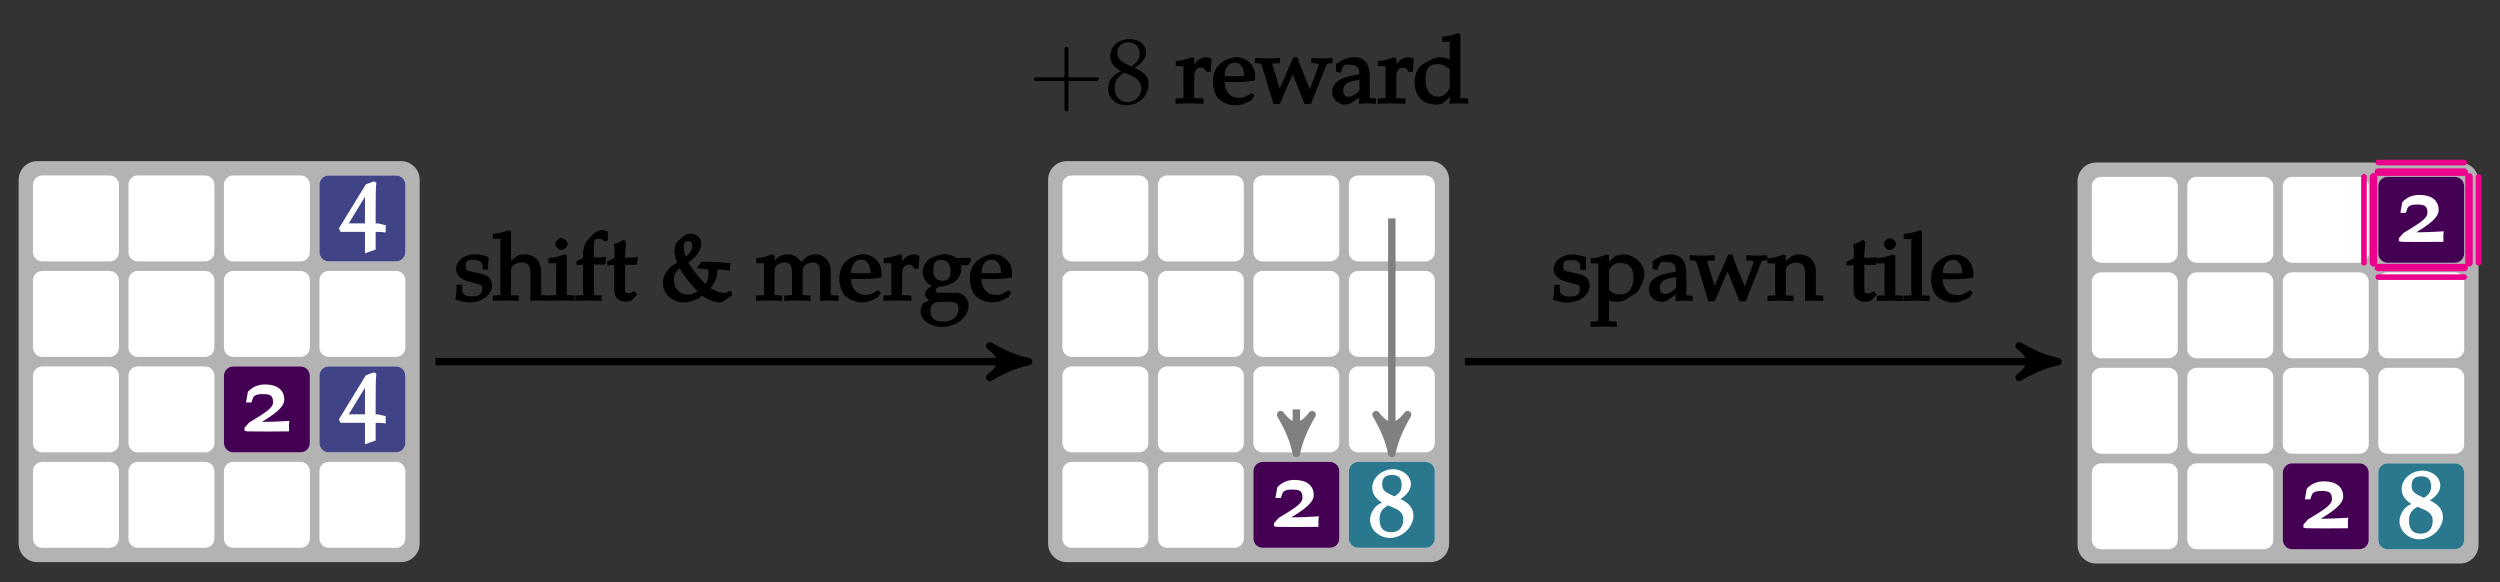 <?xml version="1.0" encoding="UTF-8"?>
<svg xmlns="http://www.w3.org/2000/svg" xmlns:xlink="http://www.w3.org/1999/xlink" width="267.201pt" height="62.227pt" viewBox="0 0 267.201 62.227" version="1.1">
<rect x="0" y="0" width="267.201" height="62.227" fill="#333333" stroke="none"/>
<defs>
<g>
<symbol overflow="visible" id="glyph0-0">
<path style="stroke:none;" d="M 0.5 0 L 4.641 0 L 4.641 -5.094 L 0.344 -5.094 L 0.344 0 Z M 1.141 -0.625 L 1.141 -4.328 L 3.828 -4.328 L 3.828 -0.766 L 1.141 -0.766 Z M 1.141 -0.625 "/>
</symbol>
<symbol overflow="visible" id="glyph0-1">
<path style="stroke:none;" d="M 0.516 -0.016 C 0.516 -0.016 1.703 0 2.578 0 C 3.453 0 4.969 -0.016 4.969 -0.016 L 5 -0.094 C 4.984 -0.312 4.984 -0.406 4.984 -0.547 C 4.984 -0.672 4.984 -0.781 5.031 -1.141 C 3.891 -1.078 3.375 -1.031 1.609 -1.031 L 1.719 -0.812 C 3.562 -1.891 4.484 -2.641 4.484 -3.406 C 4.484 -4.453 3.703 -5.031 2.438 -5.031 C 1.719 -5.031 1.109 -4.797 0.594 -4.25 L 0.391 -3.109 L 0.969 -3.109 L 1.141 -3.594 C 1.234 -3.844 1.516 -4 2.188 -4 C 3.047 -4 3.281 -3.812 3.281 -3.109 C 3.281 -2.5 2.406 -1.984 0.734 -0.969 L 0.234 -0.406 L 0.234 -0.094 Z M 0.516 -0.016 "/>
</symbol>
<symbol overflow="visible" id="glyph0-2">
<path style="stroke:none;" d="M 0.234 -0.359 L 0.406 0 L 3.016 0 L 3.016 2.297 L 4.156 1.891 L 4.156 0 C 4.594 0 4.812 0.016 5.234 0.062 L 5.234 -0.797 L 5.188 -0.703 C 5.188 -0.703 4.594 -0.906 4.281 -0.906 L 4.156 -0.906 L 4.156 -2.156 C 4.156 -3.922 4.172 -4.781 4.234 -5.266 L 3.953 -5.391 L 3.109 -5.078 L 0.234 -0.375 Z M 1.141 -0.672 L 3.281 -4.188 L 3.016 -4.281 L 3.016 -0.906 L 1.281 -0.906 Z M 1.141 -0.672 "/>
</symbol>
<symbol overflow="visible" id="glyph0-3">
<path style="stroke:none;" d="M 0.234 -1.719 C 0.234 -0.688 1.219 0.203 2.359 0.203 C 3.656 0.203 4.875 -0.953 4.875 -2.188 C 4.875 -2.984 4.359 -3.547 3.484 -3.953 C 4.234 -4.453 4.594 -4.969 4.594 -5.562 C 4.594 -6.422 3.734 -7.141 2.688 -7.141 C 1.5 -7.141 0.469 -6.234 0.469 -5.188 C 0.469 -4.516 0.781 -4.047 1.5 -3.578 C 1.359 -3.516 1.078 -3.375 0.859 -3.156 C 0.484 -2.781 0.234 -2.234 0.234 -1.719 Z M 1.25 -1.797 C 1.25 -2.516 1.5 -2.891 2.156 -3.281 L 2.938 -2.938 C 3.562 -2.656 3.781 -2.297 3.781 -1.766 C 3.781 -0.922 3.312 -0.406 2.5 -0.406 C 1.656 -0.406 1.25 -0.875 1.25 -1.797 Z M 1.531 -5.547 C 1.531 -6.203 1.859 -6.531 2.562 -6.531 C 3.297 -6.531 3.609 -6.188 3.609 -5.453 C 3.609 -4.891 3.406 -4.594 2.844 -4.234 L 2.328 -4.484 C 1.688 -4.797 1.531 -5.047 1.531 -5.547 Z M 1.531 -5.547 "/>
</symbol>
<symbol overflow="visible" id="glyph0-4">
<path style="stroke:none;" d="M 0.297 -0.047 C 0.812 0.125 1.203 0.203 1.672 0.203 C 2.969 0.203 4.047 -0.625 4.047 -1.609 C 4.047 -1.906 3.922 -2.25 3.734 -2.438 C 3.469 -2.703 3.031 -2.844 2.156 -3.016 C 1.328 -3.188 1.219 -3.234 1.219 -3.703 C 1.219 -4.203 1.422 -4.344 2.031 -4.344 C 2.688 -4.344 3.047 -4.125 3.047 -3.656 L 3.047 -3.297 L 3.625 -3.297 C 3.641 -4 3.656 -4.25 3.688 -4.641 C 3 -4.875 2.641 -4.938 2.234 -4.938 C 1.078 -4.938 0.203 -4.25 0.203 -3.359 C 0.203 -2.875 0.594 -2.406 1.047 -2.203 C 1.312 -2.078 1.844 -1.922 2.516 -1.781 C 2.969 -1.672 3 -1.594 3 -1.219 C 3 -0.672 2.656 -0.438 1.953 -0.438 C 1.219 -0.438 0.859 -0.641 0.859 -1.141 L 0.859 -1.688 L 0.25 -1.688 C 0.25 -0.875 0.219 -0.562 0.125 -0.094 Z M 0.297 -0.047 "/>
</symbol>
<symbol overflow="visible" id="glyph0-5">
<path style="stroke:none;" d="M 0.062 0.031 C 0.469 0.016 0.891 0 1.297 0 C 1.703 0 2.125 0.016 2.688 0.047 L 2.688 -0.531 L 2.078 -0.562 C 1.75 -0.594 1.859 -0.516 1.859 -1.141 L 1.859 -3.266 C 1.859 -3.703 2.375 -4.062 2.984 -4.062 C 3.656 -4.062 3.922 -3.703 3.922 -2.938 L 3.922 0.047 C 4.344 0.016 4.609 0 4.875 0 C 5.156 0 5.422 0.016 5.859 0.047 L 5.859 -0.531 L 5.297 -0.562 C 4.953 -0.594 5.078 -0.516 5.078 -1.141 L 5.078 -3.078 C 5.078 -4.234 4.375 -4.938 3.266 -4.938 C 2.891 -4.938 2.562 -4.828 2.359 -4.656 L 1.859 -4.234 L 1.859 -7.344 L 1.672 -7.531 C 1.188 -7.344 0.859 -7.25 -0.094 -7.125 L -0.094 -6.594 L 0.625 -6.594 C 0.812 -6.594 0.719 -6.609 0.719 -6.312 L 0.719 -1.141 C 0.719 -0.516 0.844 -0.594 0.516 -0.562 L -0.094 -0.531 L -0.094 0.047 Z M 0.062 0.031 "/>
</symbol>
<symbol overflow="visible" id="glyph0-6">
<path style="stroke:none;" d="M 0.203 0.031 C 0.625 0.016 1.031 0 1.453 0 C 1.875 0 2.281 0.016 2.844 0.047 L 2.844 -0.531 L 2.25 -0.562 C 1.906 -0.594 2.031 -0.516 2.031 -1.141 L 2.031 -4.828 L 1.781 -4.938 C 1.281 -4.734 0.75 -4.594 0.062 -4.516 L 0.062 -3.984 L 0.594 -3.984 C 1 -3.984 0.875 -4.047 0.875 -3.391 L 0.875 -1.141 C 0.875 -0.516 1 -0.594 0.672 -0.562 L 0.047 -0.531 L 0.047 0.047 Z M 0.797 -6.031 C 0.797 -5.734 1.156 -5.406 1.453 -5.406 C 1.75 -5.406 2.109 -5.734 2.109 -6.031 C 2.109 -6.312 1.75 -6.672 1.469 -6.672 C 1.156 -6.672 0.797 -6.328 0.797 -6.031 Z M 0.797 -6.031 "/>
</symbol>
<symbol overflow="visible" id="glyph0-7">
<path style="stroke:none;" d="M 0.234 0.031 C 0.641 0.016 1.062 0 1.469 0 C 1.891 0 2.297 0.016 2.875 0.047 L 2.875 -0.531 L 2.266 -0.562 C 1.922 -0.594 2.047 -0.516 2.047 -1.141 L 2.047 -3.844 L 3.266 -3.844 L 3.375 -4.641 C 2.766 -4.609 2.328 -4.594 2.047 -4.594 L 2.047 -5.297 C 2.047 -6.453 2.031 -6.594 2.594 -6.594 C 2.859 -6.594 2.922 -6.562 3.234 -6.297 L 3.547 -6.438 L 3.547 -7.359 C 3.188 -7.5 3.078 -7.531 2.938 -7.531 C 2.625 -7.531 2.156 -7.312 1.938 -7.062 L 1.359 -6.406 C 1.062 -6.078 0.891 -5.531 0.891 -4.875 L 0.891 -4.531 L 0.203 -4.219 L 0.203 -3.781 L 0.891 -3.828 L 0.891 -1.141 C 0.891 -0.516 1.031 -0.594 0.688 -0.562 L 0.062 -0.531 L 0.062 0.047 Z M 0.234 0.031 "/>
</symbol>
<symbol overflow="visible" id="glyph0-8">
<path style="stroke:none;" d="M 0.219 -3.766 L 0.812 -3.797 L 0.812 -1.062 C 0.812 -0.328 1.312 0.125 2.078 0.125 C 2.297 0.125 2.656 0.031 2.719 -0.047 L 3.266 -0.641 L 2.984 -1.016 C 2.578 -0.781 2.547 -0.781 2.359 -0.781 C 1.969 -0.781 1.969 -0.844 1.969 -1.328 L 1.969 -3.812 L 3.219 -3.812 L 3.359 -4.625 L 1.969 -4.562 L 1.969 -4.797 C 1.969 -5.219 2 -5.578 2.078 -6.266 L 1.828 -6.5 C 1.453 -6.266 1.266 -6.188 0.781 -6.031 C 0.828 -5.641 0.844 -5.453 0.844 -5.156 L 0.844 -4.531 L 0.062 -4.172 L 0.062 -3.766 Z M 0.219 -3.766 "/>
</symbol>
<symbol overflow="visible" id="glyph0-9">
<path style="stroke:none;" d="M 0.266 -1.844 C 0.266 -0.734 1.297 0.203 2.484 0.203 C 3.203 0.203 3.891 -0.062 4.484 -0.516 C 4.953 -0.156 5.828 0.203 6.297 0.203 C 6.484 0.203 6.688 0.141 6.75 0.094 L 7.672 -0.562 L 7.562 -1.062 C 7.141 -0.875 7.016 -0.812 6.844 -0.812 C 6.344 -0.812 6.078 -0.922 5.344 -1.328 C 5.828 -1.875 6.078 -2.438 6.078 -3.078 C 6.078 -3.219 6.078 -3.312 6.078 -3.312 C 6.594 -3.297 6.891 -3.266 7.422 -3.188 C 7.422 -3.594 7.453 -3.766 7.547 -4.062 L 7.5 -3.969 C 7.5 -3.969 6.219 -4.125 5.469 -4.125 L 4.422 -4.141 L 3.891 -3.453 C 4.75 -3.375 4.922 -3.359 5.031 -3.328 C 5.188 -3.297 5.141 -3.078 5.141 -2.656 C 5.141 -2.297 5.062 -2.109 4.812 -1.766 C 4.047 -2.547 3.453 -3.281 2.984 -4.062 C 3.312 -4.312 3.5 -4.453 3.703 -4.656 C 4.141 -5.125 4.375 -5.641 4.375 -6.094 C 4.375 -6.672 3.875 -7.141 3.25 -7.141 C 2.984 -7.141 2.656 -7.031 2.469 -6.875 L 1.797 -6.266 C 1.641 -6.141 1.516 -5.719 1.516 -5.312 C 1.516 -4.906 1.609 -4.516 1.797 -4.047 C 1.312 -3.781 1.094 -3.594 0.844 -3.312 C 0.484 -2.906 0.266 -2.344 0.266 -1.844 Z M 1.453 -2.219 C 1.453 -2.797 1.625 -3.078 2.078 -3.422 C 2.453 -2.734 2.938 -2.109 3.969 -0.984 C 3.594 -0.734 3.344 -0.625 2.953 -0.625 C 2.062 -0.625 1.453 -1.281 1.453 -2.219 Z M 2.516 -5.688 C 2.516 -6.188 2.578 -6.344 2.984 -6.344 C 3.312 -6.344 3.406 -6.188 3.406 -5.797 C 3.406 -5.344 3.047 -4.906 2.703 -4.656 C 2.594 -4.984 2.516 -5.328 2.516 -5.688 Z M 2.516 -5.688 "/>
</symbol>
<symbol overflow="visible" id="glyph0-10">
<path style="stroke:none;" d="M 0.156 0.031 C 0.578 0.016 1 0 1.422 0 C 1.828 0 2.219 0.016 2.766 0.047 L 2.766 -0.531 L 2.188 -0.562 C 1.859 -0.594 1.969 -0.516 1.969 -1.141 L 1.969 -3.266 C 1.969 -3.703 2.484 -4.062 3.078 -4.062 C 3.625 -4.062 3.828 -3.688 3.828 -2.938 L 3.828 -1.141 C 3.828 -0.516 3.953 -0.594 3.625 -0.562 L 3 -0.531 L 3 0.047 C 3.578 0.016 3.984 0 4.406 0 C 4.828 0 5.234 0.016 5.797 0.047 L 5.797 -0.531 L 5.188 -0.562 C 4.859 -0.594 4.969 -0.516 4.969 -1.141 L 4.969 -3.266 C 4.969 -3.703 5.484 -4.062 6.078 -4.062 C 6.625 -4.062 6.828 -3.688 6.828 -2.938 L 6.828 0.047 C 7.25 0.016 7.516 0 7.781 0 C 8.078 0 8.359 0.016 8.812 0.047 L 8.812 -0.531 L 8.188 -0.562 C 7.859 -0.594 7.969 -0.516 7.969 -1.141 L 7.969 -3.203 C 7.969 -4.188 7.25 -4.938 6.328 -4.938 C 5.984 -4.938 5.578 -4.812 5.391 -4.656 L 4.797 -4.109 C 4.578 -4.531 4.031 -4.938 3.344 -4.938 C 2.969 -4.938 2.578 -4.812 2.391 -4.656 L 1.969 -4.266 L 1.969 -4.828 L 1.734 -4.938 C 1.219 -4.734 0.703 -4.594 0.016 -4.516 L 0.016 -3.984 L 0.547 -3.984 C 0.953 -3.984 0.828 -4.047 0.828 -3.391 L 0.828 -1.141 C 0.828 -0.516 0.953 -0.594 0.625 -0.562 L 0 -0.531 L 0 0.047 Z M 0.156 0.031 "/>
</symbol>
<symbol overflow="visible" id="glyph0-11">
<path style="stroke:none;" d="M 0.094 -2.312 C 0.094 -1.688 0.281 -1.062 0.562 -0.672 C 0.953 -0.156 1.75 0.203 2.5 0.203 C 2.859 0.203 3.234 0.125 3.641 -0.062 C 3.906 -0.172 4.234 -0.344 4.266 -0.406 L 4.531 -0.875 L 4.234 -1.094 C 3.469 -0.641 3.359 -0.594 2.938 -0.594 C 2.281 -0.594 1.859 -0.844 1.578 -1.328 C 1.391 -1.672 1.359 -1.844 1.344 -2.297 L 2.641 -2.297 C 3.328 -2.297 3.766 -2.328 4.578 -2.453 C 4.609 -2.703 4.609 -2.797 4.609 -2.906 C 4.609 -4.062 3.734 -4.938 2.609 -4.938 C 2.25 -4.938 1.688 -4.781 1.281 -4.531 C 0.469 -4.062 0.094 -3.344 0.094 -2.312 Z M 1.359 -2.828 C 1.359 -3.297 1.359 -3.422 1.5 -3.734 C 1.734 -4.203 2.016 -4.344 2.5 -4.344 C 2.828 -4.344 2.953 -4.25 3.141 -3.984 C 3.359 -3.656 3.422 -3.453 3.422 -2.938 L 2.469 -2.906 C 2 -2.906 1.75 -2.906 1.359 -2.953 Z M 1.359 -2.828 "/>
</symbol>
<symbol overflow="visible" id="glyph0-12">
<path style="stroke:none;" d="M 0.203 0.031 C 0.625 0.016 1.031 0 1.438 0 C 1.906 0 2.375 0.016 3.016 0.047 L 3.016 -0.531 L 2.344 -0.562 C 1.891 -0.594 2.031 -0.484 2.031 -1.141 L 2.031 -2.859 C 2.031 -3.453 2.266 -3.828 2.766 -3.828 C 3.062 -3.828 3.156 -3.734 3.344 -3.375 L 3.781 -3.375 L 3.891 -4.766 C 3.734 -4.859 3.438 -4.938 3.266 -4.938 C 2.953 -4.938 2.516 -4.75 2.312 -4.5 L 1.75 -3.844 L 2.031 -3.734 L 2.031 -4.828 L 1.781 -4.938 C 1.281 -4.734 0.75 -4.594 0.062 -4.516 L 0.062 -3.984 L 0.594 -3.984 C 1 -3.984 0.875 -4.047 0.875 -3.391 L 0.875 -1.141 C 0.875 -0.516 1 -0.594 0.672 -0.562 L 0.047 -0.531 L 0.047 0.047 Z M 0.203 0.031 "/>
</symbol>
<symbol overflow="visible" id="glyph0-13">
<path style="stroke:none;" d="M 0.156 1.156 C 0.156 2.062 1.203 2.828 2.469 2.828 C 3.984 2.828 5.312 1.75 5.312 0.531 C 5.312 -0.188 4.688 -0.828 3.984 -0.828 L 2.391 -0.828 C 1.875 -0.828 1.781 -0.812 1.781 -1.078 C 1.781 -1.203 1.828 -1.219 2.078 -1.453 C 2.141 -1.5 2.156 -1.516 2.156 -1.5 C 2.188 -1.5 2.25 -1.5 2.328 -1.5 C 2.766 -1.5 3.406 -1.719 3.812 -2.016 C 4.25 -2.344 4.516 -2.828 4.516 -3.359 C 4.516 -3.562 4.484 -3.688 4.453 -3.766 L 5.25 -3.766 L 5.578 -4.297 L 5.5 -4.562 L 4.016 -4.531 C 3.703 -4.781 3.234 -4.938 2.75 -4.938 C 2.312 -4.938 1.688 -4.766 1.281 -4.531 C 0.719 -4.203 0.391 -3.625 0.391 -3.016 C 0.391 -2.266 1 -1.641 1.375 -1.578 L 0.844 -1.172 C 0.734 -1.031 0.641 -0.797 0.641 -0.641 C 0.641 -0.375 0.984 -0.078 1.109 -0.047 L 0.484 0.297 C 0.344 0.375 0.156 0.844 0.156 1.156 Z M 1.219 1.141 C 1.219 0.688 1.328 0.422 1.734 0.234 C 1.891 0.172 2.172 0.141 2.859 0.141 C 3.984 0.141 4.219 0.234 4.219 0.891 C 4.219 1.75 3.594 2.25 2.547 2.25 C 1.672 2.25 1.219 1.875 1.219 1.141 Z M 1.531 -3.25 C 1.531 -4.016 1.75 -4.344 2.391 -4.344 C 3.078 -4.344 3.375 -3.906 3.375 -3.062 C 3.375 -2.406 3.109 -2.109 2.5 -2.109 C 1.828 -2.109 1.531 -2.484 1.531 -3.25 Z M 1.531 -3.25 "/>
</symbol>
<symbol overflow="visible" id="glyph0-14">
<path style="stroke:none;" d="M -0.078 2.375 L -0.078 2.812 C 0.5 2.781 0.906 2.766 1.328 2.766 C 1.75 2.766 2.156 2.781 2.719 2.812 L 2.719 2.25 L 2.109 2.203 C 1.781 2.188 1.891 2.25 1.891 1.625 L 1.891 -0.016 C 1.922 0.016 2.359 0.125 2.812 0.125 C 3.094 0.125 3.469 0.016 3.625 -0.078 L 4.766 -0.812 C 5.156 -1.078 5.672 -2.188 5.672 -2.828 C 5.672 -3.938 4.609 -4.938 3.453 -4.938 C 3.078 -4.938 2.609 -4.812 2.438 -4.656 L 1.891 -4.141 L 1.891 -4.828 L 1.656 -4.938 C 1.141 -4.734 0.625 -4.594 -0.062 -4.516 L -0.062 -3.984 L 0.469 -3.984 C 0.875 -3.984 0.75 -4.047 0.75 -3.391 L 0.75 1.625 C 0.75 2.25 0.875 2.188 0.531 2.203 L -0.078 2.25 Z M 1.891 -1.109 L 1.891 -3.188 C 1.891 -3.312 1.906 -3.344 2.031 -3.516 C 2.328 -3.875 2.625 -4.031 3.125 -4.031 C 4.062 -4.031 4.5 -3.5 4.5 -2.469 C 4.5 -1.344 3.984 -0.656 3.094 -0.656 C 2.547 -0.656 2.25 -0.797 1.891 -1.156 Z M 1.891 -1.109 "/>
</symbol>
<symbol overflow="visible" id="glyph0-15">
<path style="stroke:none;" d="M 0.156 -1.234 C 0.156 -0.453 0.781 0.125 1.578 0.125 C 1.75 0.125 2.031 0.047 2.109 0 L 3.047 -0.656 L 3.016 0.047 C 3.438 0.016 3.703 0 3.953 0 C 4.203 0 4.453 0.016 4.844 0.047 L 4.844 -0.531 L 4.312 -0.562 C 4.062 -0.562 4.172 -0.516 4.172 -1 L 4.172 -2.828 C 4.172 -4.281 3.609 -4.938 2.453 -4.938 C 2.031 -4.938 1.5 -4.797 1.125 -4.562 L 0.562 -4.219 L 0.562 -3.406 L 1.062 -3.266 L 1.25 -3.734 C 1.453 -4.203 1.422 -4.141 1.875 -4.141 C 2.812 -4.141 3.047 -3.906 3.062 -3.109 L 2.25 -2.953 C 0.891 -2.719 0.156 -2.109 0.156 -1.234 Z M 1.328 -1.375 C 1.328 -1.75 1.484 -2 1.781 -2.188 C 2.031 -2.344 2.469 -2.438 3.078 -2.516 L 3.078 -1.391 C 2.828 -1.062 2.312 -0.719 1.922 -0.719 C 1.531 -0.719 1.328 -0.953 1.328 -1.375 Z M 1.328 -1.375 "/>
</symbol>
<symbol overflow="visible" id="glyph0-16">
<path style="stroke:none;" d="M 0.062 -4.297 L 0.344 -4.281 C 0.625 -4.25 0.594 -4.219 0.844 -3.406 L 1.891 0.062 L 2.578 0.062 L 3.609 -2.359 C 3.781 -2.766 4.094 -3.375 4.094 -3.375 L 3.812 -3.469 L 5.219 0.062 L 5.891 0.062 L 7.312 -3.531 C 7.594 -4.25 7.578 -4.25 7.797 -4.281 L 8.203 -4.312 L 8.203 -4.859 C 7.719 -4.828 7.406 -4.812 7.078 -4.812 C 6.75 -4.812 6.438 -4.828 5.938 -4.859 L 5.938 -4.297 L 6.438 -4.281 C 6.844 -4.25 6.734 -4.141 6.594 -3.734 L 6.094 -2.344 L 5.625 -1.109 L 5.938 -1.109 L 4.781 -4 C 4.641 -4.344 4.578 -4.531 4.453 -4.938 L 4.016 -4.938 L 2.375 -1.172 L 2.688 -1.172 L 1.844 -3.922 C 1.75 -4.219 1.656 -4.25 2.031 -4.281 L 2.578 -4.297 L 2.578 -4.859 C 2.031 -4.828 1.641 -4.812 1.25 -4.812 C 0.844 -4.812 0.453 -4.828 -0.094 -4.859 L -0.094 -4.312 Z M 0.062 -4.297 "/>
</symbol>
<symbol overflow="visible" id="glyph0-17">
<path style="stroke:none;" d="M 0.062 0.031 C 0.469 0.016 0.891 0 1.297 0 C 1.703 0 2.125 0.016 2.688 0.047 L 2.688 -0.531 L 2.078 -0.562 C 1.75 -0.594 1.859 -0.516 1.859 -1.141 L 1.859 -3.266 C 1.859 -3.703 2.375 -4.062 2.984 -4.062 C 3.656 -4.062 3.922 -3.703 3.922 -2.938 L 3.922 0.047 C 4.344 0.016 4.609 0 4.875 0 C 5.156 0 5.422 0.016 5.859 0.047 L 5.859 -0.531 L 5.297 -0.562 C 4.953 -0.594 5.078 -0.516 5.078 -1.141 L 5.078 -3.078 C 5.078 -4.234 4.375 -4.938 3.266 -4.938 C 2.891 -4.938 2.562 -4.828 2.359 -4.656 L 1.859 -4.234 L 1.859 -4.828 L 1.625 -4.938 C 1.109 -4.734 0.594 -4.594 -0.094 -4.516 L -0.094 -3.984 L 0.438 -3.984 C 0.844 -3.984 0.719 -4.047 0.719 -3.391 L 0.719 -1.141 C 0.719 -0.516 0.844 -0.594 0.516 -0.562 L -0.094 -0.531 L -0.094 0.047 Z M 0.062 0.031 "/>
</symbol>
<symbol overflow="visible" id="glyph0-18">
<path style="stroke:none;" d="M 0.203 0.031 C 0.625 0.016 1.031 0 1.453 0 C 1.875 0 2.281 0.016 2.844 0.047 L 2.844 -0.531 L 2.25 -0.562 C 1.906 -0.594 2.031 -0.516 2.031 -1.141 L 2.031 -7.344 L 1.828 -7.531 C 1.344 -7.344 1.016 -7.25 0.062 -7.125 L 0.062 -6.594 L 0.781 -6.594 C 0.969 -6.594 0.875 -6.609 0.875 -6.312 L 0.875 -1.141 C 0.875 -0.516 1 -0.594 0.672 -0.562 L 0.047 -0.531 L 0.047 0.047 Z M 0.203 0.031 "/>
</symbol>
<symbol overflow="visible" id="glyph0-19">
<path style="stroke:none;" d="M 0.188 -2.281 C 0.188 -1.484 0.5 -0.734 0.984 -0.344 C 1.328 -0.047 1.906 0.125 2.562 0.125 C 2.766 0.125 3.094 0.047 3.156 0 L 3.969 -0.688 L 3.922 0.047 C 4.359 0.016 4.609 0 4.859 0 C 5.156 0 5.469 0.016 5.922 0.047 L 5.922 -0.531 L 5.312 -0.562 C 4.969 -0.594 5.094 -0.516 5.094 -1.141 L 5.094 -7.344 L 4.891 -7.531 C 4.422 -7.344 4.094 -7.25 3.141 -7.125 L 3.141 -6.594 L 3.859 -6.594 C 4.031 -6.594 3.953 -6.609 3.953 -6.312 L 3.953 -4.688 C 3.547 -4.859 3.266 -4.938 2.922 -4.938 C 2.656 -4.938 2.297 -4.844 2.047 -4.719 L 1.172 -4.25 C 0.594 -3.953 0.188 -3.125 0.188 -2.281 Z M 1.359 -2.609 C 1.359 -3.703 1.75 -4.203 2.656 -4.203 C 3.031 -4.203 3.312 -4.109 3.656 -3.875 C 3.875 -3.734 3.953 -3.703 3.953 -3.625 L 3.953 -2.328 C 3.953 -1.688 3.969 -1.688 3.844 -1.453 C 3.562 -0.984 3.188 -0.719 2.719 -0.719 C 1.844 -0.719 1.359 -1.422 1.359 -2.609 Z M 1.359 -2.609 "/>
</symbol>
<symbol overflow="visible" id="glyph1-0">
<path style="stroke:none;" d=""/>
</symbol>
<symbol overflow="visible" id="glyph1-1">
<path style="stroke:none;" d="M 4.25 -2.391 L 7.141 -2.391 C 7.281 -2.391 7.484 -2.391 7.484 -2.594 C 7.484 -2.797 7.281 -2.797 7.141 -2.797 L 4.25 -2.797 L 4.25 -5.703 C 4.25 -5.844 4.25 -6.047 4.031 -6.047 C 3.828 -6.047 3.828 -5.844 3.828 -5.703 L 3.828 -2.797 L 0.922 -2.797 C 0.781 -2.797 0.578 -2.797 0.578 -2.594 C 0.578 -2.391 0.781 -2.391 0.922 -2.391 L 3.828 -2.391 L 3.828 0.516 C 3.828 0.656 3.828 0.859 4.031 0.859 C 4.25 0.859 4.25 0.656 4.25 0.516 Z M 4.25 -2.391 "/>
</symbol>
<symbol overflow="visible" id="glyph2-0">
<path style="stroke:none;" d=""/>
</symbol>
<symbol overflow="visible" id="glyph2-1">
<path style="stroke:none;" d="M 1.672 -3.438 C 1.266 -3.25 1.094 -3.141 0.875 -2.938 C 0.5 -2.547 0.297 -2.109 0.297 -1.578 C 0.297 -0.562 1.125 0.203 2.25 0.203 C 3.547 0.203 4.625 -0.812 4.625 -2.047 C 4.625 -2.844 4.25 -3.281 3.125 -3.797 C 4.031 -4.422 4.344 -4.828 4.344 -5.438 C 4.344 -6.297 3.641 -6.875 2.578 -6.875 C 1.391 -6.875 0.531 -6.109 0.531 -5.062 C 0.531 -4.391 0.797 -4 1.672 -3.438 Z M 2.828 -2.938 C 3.453 -2.656 3.844 -2.172 3.844 -1.641 C 3.844 -0.797 3.203 -0.141 2.406 -0.141 C 1.562 -0.141 1 -0.734 1 -1.672 C 1 -2.391 1.297 -2.844 2.031 -3.297 Z M 2.219 -4.219 C 1.594 -4.531 1.281 -4.922 1.281 -5.422 C 1.281 -6.078 1.75 -6.531 2.469 -6.531 C 3.188 -6.531 3.672 -6.047 3.672 -5.328 C 3.672 -4.75 3.422 -4.359 2.766 -3.953 Z M 2.219 -4.219 "/>
</symbol>
</g>
</defs>
<g id="surface1">
<path style=" stroke:none;fill-rule:nonzero;fill:rgb(70%,70%,70%);fill-opacity:1;" d="M 1.992 58.09 L 1.992 19.215 C 1.992 18.113 2.887 17.223 3.988 17.223 L 42.863 17.223 C 43.961 17.223 44.855 18.113 44.855 19.215 L 44.855 58.09 C 44.855 59.191 43.961 60.082 42.863 60.082 L 3.988 60.082 C 2.887 60.082 1.992 59.191 1.992 58.09 Z M 1.992 58.09 "/>
<path style=" stroke:none;fill-rule:nonzero;fill:rgb(100%,100%,100%);fill-opacity:1;" d="M 3.523 57.555 L 3.523 50.363 C 3.523 49.812 3.973 49.367 4.52 49.367 L 11.711 49.367 C 12.262 49.367 12.711 49.812 12.711 50.363 L 12.711 57.555 C 12.711 58.105 12.262 58.551 11.711 58.551 L 4.52 58.551 C 3.973 58.551 3.523 58.105 3.523 57.555 Z M 3.523 57.555 "/>
<path style=" stroke:none;fill-rule:nonzero;fill:rgb(100%,100%,100%);fill-opacity:1;" d="M 3.523 47.352 L 3.523 40.16 C 3.523 39.609 3.973 39.164 4.52 39.164 L 11.711 39.164 C 12.262 39.164 12.711 39.609 12.711 40.16 L 12.711 47.352 C 12.711 47.902 12.262 48.348 11.711 48.348 L 4.52 48.348 C 3.973 48.348 3.523 47.902 3.523 47.352 Z M 3.523 47.352 "/>
<path style=" stroke:none;fill-rule:nonzero;fill:rgb(100%,100%,100%);fill-opacity:1;" d="M 3.523 37.145 L 3.523 29.953 C 3.523 29.402 3.973 28.957 4.52 28.957 L 11.711 28.957 C 12.262 28.957 12.711 29.402 12.711 29.953 L 12.711 37.145 C 12.711 37.695 12.262 38.141 11.711 38.141 L 4.52 38.141 C 3.973 38.141 3.523 37.695 3.523 37.145 Z M 3.523 37.145 "/>
<path style=" stroke:none;fill-rule:nonzero;fill:rgb(100%,100%,100%);fill-opacity:1;" d="M 3.523 26.941 L 3.523 19.75 C 3.523 19.199 3.973 18.754 4.52 18.754 L 11.711 18.754 C 12.262 18.754 12.711 19.199 12.711 19.75 L 12.711 26.941 C 12.711 27.492 12.262 27.938 11.711 27.938 L 4.52 27.938 C 3.973 27.938 3.523 27.492 3.523 26.941 Z M 3.523 26.941 "/>
<path style=" stroke:none;fill-rule:nonzero;fill:rgb(100%,100%,100%);fill-opacity:1;" d="M 13.73 57.555 L 13.73 50.363 C 13.73 49.812 14.176 49.367 14.727 49.367 L 21.918 49.367 C 22.469 49.367 22.914 49.812 22.914 50.363 L 22.914 57.555 C 22.914 58.105 22.469 58.551 21.918 58.551 L 14.727 58.551 C 14.176 58.551 13.73 58.105 13.73 57.555 Z M 13.73 57.555 "/>
<path style=" stroke:none;fill-rule:nonzero;fill:rgb(100%,100%,100%);fill-opacity:1;" d="M 13.73 47.352 L 13.73 40.16 C 13.73 39.609 14.176 39.164 14.727 39.164 L 21.918 39.164 C 22.469 39.164 22.914 39.609 22.914 40.16 L 22.914 47.352 C 22.914 47.902 22.469 48.348 21.918 48.348 L 14.727 48.348 C 14.176 48.348 13.73 47.902 13.73 47.352 Z M 13.73 47.352 "/>
<path style=" stroke:none;fill-rule:nonzero;fill:rgb(100%,100%,100%);fill-opacity:1;" d="M 13.73 37.145 L 13.73 29.953 C 13.73 29.402 14.176 28.957 14.727 28.957 L 21.918 28.957 C 22.469 28.957 22.914 29.402 22.914 29.953 L 22.914 37.145 C 22.914 37.695 22.469 38.141 21.918 38.141 L 14.727 38.141 C 14.176 38.141 13.73 37.695 13.73 37.145 Z M 13.73 37.145 "/>
<path style=" stroke:none;fill-rule:nonzero;fill:rgb(100%,100%,100%);fill-opacity:1;" d="M 13.73 26.941 L 13.73 19.75 C 13.73 19.199 14.176 18.754 14.727 18.754 L 21.918 18.754 C 22.469 18.754 22.914 19.199 22.914 19.75 L 22.914 26.941 C 22.914 27.492 22.469 27.938 21.918 27.938 L 14.727 27.938 C 14.176 27.938 13.73 27.492 13.73 26.941 Z M 13.73 26.941 "/>
<path style=" stroke:none;fill-rule:nonzero;fill:rgb(100%,100%,100%);fill-opacity:1;" d="M 23.934 57.555 L 23.934 50.363 C 23.934 49.812 24.379 49.367 24.93 49.367 L 32.121 49.367 C 32.672 49.367 33.117 49.812 33.117 50.363 L 33.117 57.555 C 33.117 58.105 32.672 58.551 32.121 58.551 L 24.93 58.551 C 24.379 58.551 23.934 58.105 23.934 57.555 Z M 23.934 57.555 "/>
<path style=" stroke:none;fill-rule:nonzero;fill:rgb(100%,100%,100%);fill-opacity:1;" d="M 23.934 47.352 L 23.934 40.16 C 23.934 39.609 24.379 39.164 24.93 39.164 L 32.121 39.164 C 32.672 39.164 33.117 39.609 33.117 40.16 L 33.117 47.352 C 33.117 47.902 32.672 48.348 32.121 48.348 L 24.93 48.348 C 24.379 48.348 23.934 47.902 23.934 47.352 Z M 23.934 47.352 "/>
<path style=" stroke:none;fill-rule:nonzero;fill:rgb(100%,100%,100%);fill-opacity:1;" d="M 23.934 37.145 L 23.934 29.953 C 23.934 29.402 24.379 28.957 24.93 28.957 L 32.121 28.957 C 32.672 28.957 33.117 29.402 33.117 29.953 L 33.117 37.145 C 33.117 37.695 32.672 38.141 32.121 38.141 L 24.93 38.141 C 24.379 38.141 23.934 37.695 23.934 37.145 Z M 23.934 37.145 "/>
<path style=" stroke:none;fill-rule:nonzero;fill:rgb(100%,100%,100%);fill-opacity:1;" d="M 23.934 26.941 L 23.934 19.75 C 23.934 19.199 24.379 18.754 24.93 18.754 L 32.121 18.754 C 32.672 18.754 33.117 19.199 33.117 19.75 L 33.117 26.941 C 33.117 27.492 32.672 27.938 32.121 27.938 L 24.93 27.938 C 24.379 27.938 23.934 27.492 23.934 26.941 Z M 23.934 26.941 "/>
<path style=" stroke:none;fill-rule:nonzero;fill:rgb(100%,100%,100%);fill-opacity:1;" d="M 34.141 57.555 L 34.141 50.363 C 34.141 49.812 34.586 49.367 35.137 49.367 L 42.328 49.367 C 42.879 49.367 43.324 49.812 43.324 50.363 L 43.324 57.555 C 43.324 58.105 42.879 58.551 42.328 58.551 L 35.137 58.551 C 34.586 58.551 34.141 58.105 34.141 57.555 Z M 34.141 57.555 "/>
<path style=" stroke:none;fill-rule:nonzero;fill:rgb(100%,100%,100%);fill-opacity:1;" d="M 34.141 47.352 L 34.141 40.16 C 34.141 39.609 34.586 39.164 35.137 39.164 L 42.328 39.164 C 42.879 39.164 43.324 39.609 43.324 40.16 L 43.324 47.352 C 43.324 47.902 42.879 48.348 42.328 48.348 L 35.137 48.348 C 34.586 48.348 34.141 47.902 34.141 47.352 Z M 34.141 47.352 "/>
<path style=" stroke:none;fill-rule:nonzero;fill:rgb(100%,100%,100%);fill-opacity:1;" d="M 34.141 37.145 L 34.141 29.953 C 34.141 29.402 34.586 28.957 35.137 28.957 L 42.328 28.957 C 42.879 28.957 43.324 29.402 43.324 29.953 L 43.324 37.145 C 43.324 37.695 42.879 38.141 42.328 38.141 L 35.137 38.141 C 34.586 38.141 34.141 37.695 34.141 37.145 Z M 34.141 37.145 "/>
<path style=" stroke:none;fill-rule:nonzero;fill:rgb(100%,100%,100%);fill-opacity:1;" d="M 34.141 26.941 L 34.141 19.75 C 34.141 19.199 34.586 18.754 35.137 18.754 L 42.328 18.754 C 42.879 18.754 43.324 19.199 43.324 19.75 L 43.324 26.941 C 43.324 27.492 42.879 27.938 42.328 27.938 L 35.137 27.938 C 34.586 27.938 34.141 27.492 34.141 26.941 Z M 34.141 26.941 "/>
<path style=" stroke:none;fill-rule:nonzero;fill:rgb(26.7%,0.488%,32.944%);fill-opacity:1;" d="M 23.934 47.352 L 23.934 40.16 C 23.934 39.609 24.379 39.164 24.93 39.164 L 32.121 39.164 C 32.672 39.164 33.117 39.609 33.117 40.16 L 33.117 47.352 C 33.117 47.902 32.672 48.348 32.121 48.348 L 24.93 48.348 C 24.379 48.348 23.934 47.902 23.934 47.352 Z M 23.934 47.352 "/>
<g style="fill:rgb(100%,100%,100%);fill-opacity:1;">
  <use xlink:href="#glyph0-1" x="25.902" y="46.122"/>
</g>
<path style=" stroke:none;fill-rule:nonzero;fill:rgb(25.392%,26.524%,52.997%);fill-opacity:1;" d="M 34.141 47.352 L 34.141 40.16 C 34.141 39.609 34.586 39.164 35.137 39.164 L 42.328 39.164 C 42.879 39.164 43.324 39.609 43.324 40.16 L 43.324 47.352 C 43.324 47.902 42.879 48.348 42.328 48.348 L 35.137 48.348 C 34.586 48.348 34.141 47.902 34.141 47.352 Z M 34.141 47.352 "/>
<g style="fill:rgb(100%,100%,100%);fill-opacity:1;">
  <use xlink:href="#glyph0-2" x="35.992" y="45.19"/>
</g>
<path style=" stroke:none;fill-rule:nonzero;fill:rgb(25.392%,26.524%,52.997%);fill-opacity:1;" d="M 34.141 26.941 L 34.141 19.75 C 34.141 19.199 34.586 18.754 35.137 18.754 L 42.328 18.754 C 42.879 18.754 43.324 19.199 43.324 19.75 L 43.324 26.941 C 43.324 27.492 42.879 27.938 42.328 27.938 L 35.137 27.938 C 34.586 27.938 34.141 27.492 34.141 26.941 Z M 34.141 26.941 "/>
<g style="fill:rgb(100%,100%,100%);fill-opacity:1;">
  <use xlink:href="#glyph0-2" x="35.992" y="24.781"/>
</g>
<path style=" stroke:none;fill-rule:nonzero;fill:rgb(70%,70%,70%);fill-opacity:1;" d="M 112.02 58.09 L 112.02 19.215 C 112.02 18.113 112.914 17.223 114.012 17.223 L 152.891 17.223 C 153.988 17.223 154.883 18.113 154.883 19.215 L 154.883 58.09 C 154.883 59.191 153.988 60.082 152.891 60.082 L 114.012 60.082 C 112.914 60.082 112.02 59.191 112.02 58.09 Z M 112.02 58.09 "/>
<path style=" stroke:none;fill-rule:nonzero;fill:rgb(100%,100%,100%);fill-opacity:1;" d="M 113.551 57.555 L 113.551 50.363 C 113.551 49.812 113.996 49.367 114.547 49.367 L 121.738 49.367 C 122.289 49.367 122.734 49.812 122.734 50.363 L 122.734 57.555 C 122.734 58.105 122.289 58.551 121.738 58.551 L 114.547 58.551 C 113.996 58.551 113.551 58.105 113.551 57.555 Z M 113.551 57.555 "/>
<path style=" stroke:none;fill-rule:nonzero;fill:rgb(100%,100%,100%);fill-opacity:1;" d="M 113.551 47.352 L 113.551 40.16 C 113.551 39.609 113.996 39.164 114.547 39.164 L 121.738 39.164 C 122.289 39.164 122.734 39.609 122.734 40.16 L 122.734 47.352 C 122.734 47.902 122.289 48.348 121.738 48.348 L 114.547 48.348 C 113.996 48.348 113.551 47.902 113.551 47.352 Z M 113.551 47.352 "/>
<path style=" stroke:none;fill-rule:nonzero;fill:rgb(100%,100%,100%);fill-opacity:1;" d="M 113.551 37.145 L 113.551 29.953 C 113.551 29.402 113.996 28.957 114.547 28.957 L 121.738 28.957 C 122.289 28.957 122.734 29.402 122.734 29.953 L 122.734 37.145 C 122.734 37.695 122.289 38.141 121.738 38.141 L 114.547 38.141 C 113.996 38.141 113.551 37.695 113.551 37.145 Z M 113.551 37.145 "/>
<path style=" stroke:none;fill-rule:nonzero;fill:rgb(100%,100%,100%);fill-opacity:1;" d="M 113.551 26.941 L 113.551 19.75 C 113.551 19.199 113.996 18.754 114.547 18.754 L 121.738 18.754 C 122.289 18.754 122.734 19.199 122.734 19.75 L 122.734 26.941 C 122.734 27.492 122.289 27.938 121.738 27.938 L 114.547 27.938 C 113.996 27.938 113.551 27.492 113.551 26.941 Z M 113.551 26.941 "/>
<path style=" stroke:none;fill-rule:nonzero;fill:rgb(100%,100%,100%);fill-opacity:1;" d="M 123.758 57.555 L 123.758 50.363 C 123.758 49.812 124.203 49.367 124.754 49.367 L 131.945 49.367 C 132.496 49.367 132.941 49.812 132.941 50.363 L 132.941 57.555 C 132.941 58.105 132.496 58.551 131.945 58.551 L 124.754 58.551 C 124.203 58.551 123.758 58.105 123.758 57.555 Z M 123.758 57.555 "/>
<path style=" stroke:none;fill-rule:nonzero;fill:rgb(100%,100%,100%);fill-opacity:1;" d="M 123.758 47.352 L 123.758 40.16 C 123.758 39.609 124.203 39.164 124.754 39.164 L 131.945 39.164 C 132.496 39.164 132.941 39.609 132.941 40.16 L 132.941 47.352 C 132.941 47.902 132.496 48.348 131.945 48.348 L 124.754 48.348 C 124.203 48.348 123.758 47.902 123.758 47.352 Z M 123.758 47.352 "/>
<path style=" stroke:none;fill-rule:nonzero;fill:rgb(100%,100%,100%);fill-opacity:1;" d="M 123.758 37.145 L 123.758 29.953 C 123.758 29.402 124.203 28.957 124.754 28.957 L 131.945 28.957 C 132.496 28.957 132.941 29.402 132.941 29.953 L 132.941 37.145 C 132.941 37.695 132.496 38.141 131.945 38.141 L 124.754 38.141 C 124.203 38.141 123.758 37.695 123.758 37.145 Z M 123.758 37.145 "/>
<path style=" stroke:none;fill-rule:nonzero;fill:rgb(100%,100%,100%);fill-opacity:1;" d="M 123.758 26.941 L 123.758 19.75 C 123.758 19.199 124.203 18.754 124.754 18.754 L 131.945 18.754 C 132.496 18.754 132.941 19.199 132.941 19.75 L 132.941 26.941 C 132.941 27.492 132.496 27.938 131.945 27.938 L 124.754 27.938 C 124.203 27.938 123.758 27.492 123.758 26.941 Z M 123.758 26.941 "/>
<path style=" stroke:none;fill-rule:nonzero;fill:rgb(100%,100%,100%);fill-opacity:1;" d="M 133.961 57.555 L 133.961 50.363 C 133.961 49.812 134.406 49.367 134.957 49.367 L 142.148 49.367 C 142.699 49.367 143.145 49.812 143.145 50.363 L 143.145 57.555 C 143.145 58.105 142.699 58.551 142.148 58.551 L 134.957 58.551 C 134.406 58.551 133.961 58.105 133.961 57.555 Z M 133.961 57.555 "/>
<path style=" stroke:none;fill-rule:nonzero;fill:rgb(100%,100%,100%);fill-opacity:1;" d="M 133.961 47.352 L 133.961 40.16 C 133.961 39.609 134.406 39.164 134.957 39.164 L 142.148 39.164 C 142.699 39.164 143.145 39.609 143.145 40.16 L 143.145 47.352 C 143.145 47.902 142.699 48.348 142.148 48.348 L 134.957 48.348 C 134.406 48.348 133.961 47.902 133.961 47.352 Z M 133.961 47.352 "/>
<path style=" stroke:none;fill-rule:nonzero;fill:rgb(100%,100%,100%);fill-opacity:1;" d="M 133.961 37.145 L 133.961 29.953 C 133.961 29.402 134.406 28.957 134.957 28.957 L 142.148 28.957 C 142.699 28.957 143.145 29.402 143.145 29.953 L 143.145 37.145 C 143.145 37.695 142.699 38.141 142.148 38.141 L 134.957 38.141 C 134.406 38.141 133.961 37.695 133.961 37.145 Z M 133.961 37.145 "/>
<path style=" stroke:none;fill-rule:nonzero;fill:rgb(100%,100%,100%);fill-opacity:1;" d="M 133.961 26.941 L 133.961 19.75 C 133.961 19.199 134.406 18.754 134.957 18.754 L 142.148 18.754 C 142.699 18.754 143.145 19.199 143.145 19.75 L 143.145 26.941 C 143.145 27.492 142.699 27.938 142.148 27.938 L 134.957 27.938 C 134.406 27.938 133.961 27.492 133.961 26.941 Z M 133.961 26.941 "/>
<path style=" stroke:none;fill-rule:nonzero;fill:rgb(100%,100%,100%);fill-opacity:1;" d="M 144.168 57.555 L 144.168 50.363 C 144.168 49.812 144.613 49.367 145.164 49.367 L 152.355 49.367 C 152.906 49.367 153.352 49.812 153.352 50.363 L 153.352 57.555 C 153.352 58.105 152.906 58.551 152.355 58.551 L 145.164 58.551 C 144.613 58.551 144.168 58.105 144.168 57.555 Z M 144.168 57.555 "/>
<path style=" stroke:none;fill-rule:nonzero;fill:rgb(100%,100%,100%);fill-opacity:1;" d="M 144.168 47.352 L 144.168 40.16 C 144.168 39.609 144.613 39.164 145.164 39.164 L 152.355 39.164 C 152.906 39.164 153.352 39.609 153.352 40.16 L 153.352 47.352 C 153.352 47.902 152.906 48.348 152.355 48.348 L 145.164 48.348 C 144.613 48.348 144.168 47.902 144.168 47.352 Z M 144.168 47.352 "/>
<path style=" stroke:none;fill-rule:nonzero;fill:rgb(100%,100%,100%);fill-opacity:1;" d="M 144.168 37.145 L 144.168 29.953 C 144.168 29.402 144.613 28.957 145.164 28.957 L 152.355 28.957 C 152.906 28.957 153.352 29.402 153.352 29.953 L 153.352 37.145 C 153.352 37.695 152.906 38.141 152.355 38.141 L 145.164 38.141 C 144.613 38.141 144.168 37.695 144.168 37.145 Z M 144.168 37.145 "/>
<path style=" stroke:none;fill-rule:nonzero;fill:rgb(100%,100%,100%);fill-opacity:1;" d="M 144.168 26.941 L 144.168 19.75 C 144.168 19.199 144.613 18.754 145.164 18.754 L 152.355 18.754 C 152.906 18.754 153.352 19.199 153.352 19.75 L 153.352 26.941 C 153.352 27.492 152.906 27.938 152.355 27.938 L 145.164 27.938 C 144.613 27.938 144.168 27.492 144.168 26.941 Z M 144.168 26.941 "/>
<path style=" stroke:none;fill-rule:nonzero;fill:rgb(26.7%,0.488%,32.944%);fill-opacity:1;" d="M 133.961 57.555 L 133.961 50.363 C 133.961 49.812 134.406 49.367 134.957 49.367 L 142.148 49.367 C 142.699 49.367 143.145 49.812 143.145 50.363 L 143.145 57.555 C 143.145 58.105 142.699 58.551 142.148 58.551 L 134.957 58.551 C 134.406 58.551 133.961 58.105 133.961 57.555 Z M 133.961 57.555 "/>
<g style="fill:rgb(100%,100%,100%);fill-opacity:1;">
  <use xlink:href="#glyph0-1" x="135.928" y="56.326"/>
</g>
<path style=" stroke:none;fill-rule:nonzero;fill:rgb(16.36%,47.113%,55.814%);fill-opacity:1;" d="M 144.168 57.555 L 144.168 50.363 C 144.168 49.812 144.613 49.367 145.164 49.367 L 152.355 49.367 C 152.906 49.367 153.352 49.812 153.352 50.363 L 153.352 57.555 C 153.352 58.105 152.906 58.551 152.355 58.551 L 145.164 58.551 C 144.613 58.551 144.168 58.105 144.168 57.555 Z M 144.168 57.555 "/>
<g style="fill:rgb(100%,100%,100%);fill-opacity:1;">
  <use xlink:href="#glyph0-3" x="146.198" y="57.293"/>
</g>
<path style="fill:none;stroke-width:0.797;stroke-linecap:butt;stroke-linejoin:miter;stroke:rgb(50%,50%,50%);stroke-opacity:1;stroke-miterlimit:10;" d="M 20.411 10.206 L 20.411 6.538 " transform="matrix(1,0,0,-1,118.144,53.96)"/>
<path style="fill-rule:nonzero;fill:rgb(50%,50%,50%);fill-opacity:1;stroke-width:0.797;stroke-linecap:butt;stroke-linejoin:round;stroke:rgb(50%,50%,50%);stroke-opacity:1;stroke-miterlimit:10;" d="M 1.038 0.001 C -0.259 0.259 -1.556 0.778 -3.107 1.685 C -1.556 0.517 -1.556 -0.519 -3.107 -1.683 C -1.556 -0.776 -0.259 -0.261 1.038 0.001 Z M 1.038 0.001 " transform="matrix(0,1,1,0,138.554,47.423)"/>
<path style="fill:none;stroke-width:0.797;stroke-linecap:butt;stroke-linejoin:miter;stroke:rgb(50%,50%,50%);stroke-opacity:1;stroke-miterlimit:10;" d="M 30.614 30.616 L 30.614 6.538 " transform="matrix(1,0,0,-1,118.144,53.96)"/>
<path style="fill-rule:nonzero;fill:rgb(50%,50%,50%);fill-opacity:1;stroke-width:0.797;stroke-linecap:butt;stroke-linejoin:round;stroke:rgb(50%,50%,50%);stroke-opacity:1;stroke-miterlimit:10;" d="M 1.038 -0.001 C -0.259 0.261 -1.556 0.777 -3.107 1.683 C -1.556 0.519 -1.556 -0.516 -3.107 -1.684 C -1.556 -0.778 -0.259 -0.259 1.038 -0.001 Z M 1.038 -0.001 " transform="matrix(0,1,1,0,148.759,47.423)"/>
<path style=" stroke:none;fill-rule:nonzero;fill:rgb(70%,70%,70%);fill-opacity:1;" d="M 222.047 58.242 L 222.047 19.363 C 222.047 18.266 222.938 17.371 224.039 17.371 L 262.914 17.371 C 264.016 17.371 264.906 18.266 264.906 19.363 L 264.906 58.242 C 264.906 59.34 264.016 60.234 262.914 60.234 L 224.039 60.234 C 222.938 60.234 222.047 59.34 222.047 58.242 Z M 222.047 58.242 "/>
<path style=" stroke:none;fill-rule:nonzero;fill:rgb(100%,100%,100%);fill-opacity:1;" d="M 223.578 57.707 L 223.578 50.516 C 223.578 49.965 224.023 49.52 224.574 49.52 L 231.766 49.52 C 232.316 49.52 232.762 49.965 232.762 50.516 L 232.762 57.707 C 232.762 58.258 232.316 58.703 231.766 58.703 L 224.574 58.703 C 224.023 58.703 223.578 58.258 223.578 57.707 Z M 223.578 57.707 "/>
<path style=" stroke:none;fill-rule:nonzero;fill:rgb(100%,100%,100%);fill-opacity:1;" d="M 223.578 47.5 L 223.578 40.309 C 223.578 39.758 224.023 39.312 224.574 39.312 L 231.766 39.312 C 232.316 39.312 232.762 39.758 232.762 40.309 L 232.762 47.5 C 232.762 48.051 232.316 48.496 231.766 48.496 L 224.574 48.496 C 224.023 48.496 223.578 48.051 223.578 47.5 Z M 223.578 47.5 "/>
<path style=" stroke:none;fill-rule:nonzero;fill:rgb(100%,100%,100%);fill-opacity:1;" d="M 223.578 37.297 L 223.578 30.105 C 223.578 29.555 224.023 29.109 224.574 29.109 L 231.766 29.109 C 232.316 29.109 232.762 29.555 232.762 30.105 L 232.762 37.297 C 232.762 37.848 232.316 38.293 231.766 38.293 L 224.574 38.293 C 224.023 38.293 223.578 37.848 223.578 37.297 Z M 223.578 37.297 "/>
<path style=" stroke:none;fill-rule:nonzero;fill:rgb(100%,100%,100%);fill-opacity:1;" d="M 223.578 27.09 L 223.578 19.898 C 223.578 19.348 224.023 18.902 224.574 18.902 L 231.766 18.902 C 232.316 18.902 232.762 19.348 232.762 19.898 L 232.762 27.09 C 232.762 27.641 232.316 28.086 231.766 28.086 L 224.574 28.086 C 224.023 28.086 223.578 27.641 223.578 27.09 Z M 223.578 27.09 "/>
<path style=" stroke:none;fill-rule:nonzero;fill:rgb(100%,100%,100%);fill-opacity:1;" d="M 233.781 57.707 L 233.781 50.516 C 233.781 49.965 234.23 49.52 234.777 49.52 L 241.973 49.52 C 242.52 49.52 242.969 49.965 242.969 50.516 L 242.969 57.707 C 242.969 58.258 242.52 58.703 241.973 58.703 L 234.777 58.703 C 234.23 58.703 233.781 58.258 233.781 57.707 Z M 233.781 57.707 "/>
<path style=" stroke:none;fill-rule:nonzero;fill:rgb(100%,100%,100%);fill-opacity:1;" d="M 233.781 47.5 L 233.781 40.309 C 233.781 39.758 234.23 39.312 234.777 39.312 L 241.973 39.312 C 242.52 39.312 242.969 39.758 242.969 40.309 L 242.969 47.5 C 242.969 48.051 242.52 48.496 241.973 48.496 L 234.777 48.496 C 234.23 48.496 233.781 48.051 233.781 47.5 Z M 233.781 47.5 "/>
<path style=" stroke:none;fill-rule:nonzero;fill:rgb(100%,100%,100%);fill-opacity:1;" d="M 233.781 37.297 L 233.781 30.105 C 233.781 29.555 234.23 29.109 234.777 29.109 L 241.973 29.109 C 242.52 29.109 242.969 29.555 242.969 30.105 L 242.969 37.297 C 242.969 37.848 242.52 38.293 241.973 38.293 L 234.777 38.293 C 234.23 38.293 233.781 37.848 233.781 37.297 Z M 233.781 37.297 "/>
<path style=" stroke:none;fill-rule:nonzero;fill:rgb(100%,100%,100%);fill-opacity:1;" d="M 233.781 27.09 L 233.781 19.898 C 233.781 19.348 234.23 18.902 234.777 18.902 L 241.973 18.902 C 242.52 18.902 242.969 19.348 242.969 19.898 L 242.969 27.09 C 242.969 27.641 242.52 28.086 241.973 28.086 L 234.777 28.086 C 234.23 28.086 233.781 27.641 233.781 27.09 Z M 233.781 27.09 "/>
<path style=" stroke:none;fill-rule:nonzero;fill:rgb(100%,100%,100%);fill-opacity:1;" d="M 243.988 57.707 L 243.988 50.516 C 243.988 49.965 244.434 49.52 244.984 49.52 L 252.176 49.52 C 252.727 49.52 253.172 49.965 253.172 50.516 L 253.172 57.707 C 253.172 58.258 252.727 58.703 252.176 58.703 L 244.984 58.703 C 244.434 58.703 243.988 58.258 243.988 57.707 Z M 243.988 57.707 "/>
<path style=" stroke:none;fill-rule:nonzero;fill:rgb(100%,100%,100%);fill-opacity:1;" d="M 243.988 47.5 L 243.988 40.309 C 243.988 39.758 244.434 39.312 244.984 39.312 L 252.176 39.312 C 252.727 39.312 253.172 39.758 253.172 40.309 L 253.172 47.5 C 253.172 48.051 252.727 48.496 252.176 48.496 L 244.984 48.496 C 244.434 48.496 243.988 48.051 243.988 47.5 Z M 243.988 47.5 "/>
<path style=" stroke:none;fill-rule:nonzero;fill:rgb(100%,100%,100%);fill-opacity:1;" d="M 243.988 37.297 L 243.988 30.105 C 243.988 29.555 244.434 29.109 244.984 29.109 L 252.176 29.109 C 252.727 29.109 253.172 29.555 253.172 30.105 L 253.172 37.297 C 253.172 37.848 252.727 38.293 252.176 38.293 L 244.984 38.293 C 244.434 38.293 243.988 37.848 243.988 37.297 Z M 243.988 37.297 "/>
<path style=" stroke:none;fill-rule:nonzero;fill:rgb(100%,100%,100%);fill-opacity:1;" d="M 243.988 27.09 L 243.988 19.898 C 243.988 19.348 244.434 18.902 244.984 18.902 L 252.176 18.902 C 252.727 18.902 253.172 19.348 253.172 19.898 L 253.172 27.09 C 253.172 27.641 252.727 28.086 252.176 28.086 L 244.984 28.086 C 244.434 28.086 243.988 27.641 243.988 27.09 Z M 243.988 27.09 "/>
<path style=" stroke:none;fill-rule:nonzero;fill:rgb(100%,100%,100%);fill-opacity:1;" d="M 254.191 57.707 L 254.191 50.516 C 254.191 49.965 254.637 49.52 255.188 49.52 L 262.379 49.52 C 262.93 49.52 263.375 49.965 263.375 50.516 L 263.375 57.707 C 263.375 58.258 262.93 58.703 262.379 58.703 L 255.188 58.703 C 254.637 58.703 254.191 58.258 254.191 57.707 Z M 254.191 57.707 "/>
<path style=" stroke:none;fill-rule:nonzero;fill:rgb(100%,100%,100%);fill-opacity:1;" d="M 254.191 47.5 L 254.191 40.309 C 254.191 39.758 254.637 39.312 255.188 39.312 L 262.379 39.312 C 262.93 39.312 263.375 39.758 263.375 40.309 L 263.375 47.5 C 263.375 48.051 262.93 48.496 262.379 48.496 L 255.188 48.496 C 254.637 48.496 254.191 48.051 254.191 47.5 Z M 254.191 47.5 "/>
<path style=" stroke:none;fill-rule:nonzero;fill:rgb(100%,100%,100%);fill-opacity:1;" d="M 254.191 37.297 L 254.191 30.105 C 254.191 29.555 254.637 29.109 255.188 29.109 L 262.379 29.109 C 262.93 29.109 263.375 29.555 263.375 30.105 L 263.375 37.297 C 263.375 37.848 262.93 38.293 262.379 38.293 L 255.188 38.293 C 254.637 38.293 254.191 37.848 254.191 37.297 Z M 254.191 37.297 "/>
<path style=" stroke:none;fill-rule:nonzero;fill:rgb(100%,100%,100%);fill-opacity:1;" d="M 254.191 27.09 L 254.191 19.898 C 254.191 19.348 254.637 18.902 255.188 18.902 L 262.379 18.902 C 262.93 18.902 263.375 19.348 263.375 19.898 L 263.375 27.09 C 263.375 27.641 262.93 28.086 262.379 28.086 L 255.188 28.086 C 254.637 28.086 254.191 27.641 254.191 27.09 Z M 254.191 27.09 "/>
<path style=" stroke:none;fill-rule:nonzero;fill:rgb(26.7%,0.488%,32.944%);fill-opacity:1;" d="M 243.988 57.707 L 243.988 50.516 C 243.988 49.965 244.434 49.52 244.984 49.52 L 252.176 49.52 C 252.727 49.52 253.172 49.965 253.172 50.516 L 253.172 57.707 C 253.172 58.258 252.727 58.703 252.176 58.703 L 244.984 58.703 C 244.434 58.703 243.988 58.258 243.988 57.707 Z M 243.988 57.707 "/>
<g style="fill:rgb(100%,100%,100%);fill-opacity:1;">
  <use xlink:href="#glyph0-1" x="245.955" y="56.476"/>
</g>
<path style=" stroke:none;fill-rule:nonzero;fill:rgb(16.36%,47.113%,55.814%);fill-opacity:1;" d="M 254.191 57.707 L 254.191 50.516 C 254.191 49.965 254.637 49.52 255.188 49.52 L 262.379 49.52 C 262.93 49.52 263.375 49.965 263.375 50.516 L 263.375 57.707 C 263.375 58.258 262.93 58.703 262.379 58.703 L 255.188 58.703 C 254.637 58.703 254.191 58.258 254.191 57.707 Z M 254.191 57.707 "/>
<g style="fill:rgb(100%,100%,100%);fill-opacity:1;">
  <use xlink:href="#glyph0-3" x="256.224" y="57.442"/>
</g>
<path style=" stroke:none;fill-rule:nonzero;fill:rgb(26.7%,0.488%,32.944%);fill-opacity:1;" d="M 254.191 27.09 L 254.191 19.898 C 254.191 19.348 254.637 18.902 255.188 18.902 L 262.379 18.902 C 262.93 18.902 263.375 19.348 263.375 19.898 L 263.375 27.09 C 263.375 27.641 262.93 28.086 262.379 28.086 L 255.188 28.086 C 254.637 28.086 254.191 27.641 254.191 27.09 Z M 254.191 27.09 "/>
<g style="fill:rgb(100%,100%,100%);fill-opacity:1;">
  <use xlink:href="#glyph0-1" x="256.16" y="25.862"/>
</g>
<path style="fill:none;stroke-width:0.797;stroke-linecap:round;stroke-linejoin:miter;stroke:rgb(92.549%,0%,54.9%);stroke-opacity:1;stroke-miterlimit:10;" d="M 26.021 35.715 L 35.205 35.715 " transform="matrix(1,0,0,-1,228.17,54.11)"/>
<path style="fill:none;stroke-width:0.797;stroke-linecap:round;stroke-linejoin:miter;stroke:rgb(92.549%,0%,54.9%);stroke-opacity:1;stroke-miterlimit:10;" d="M 26.021 25.512 L 35.205 25.512 " transform="matrix(1,0,0,-1,228.17,54.11)"/>
<path style="fill:none;stroke-width:0.797;stroke-linecap:round;stroke-linejoin:miter;stroke:rgb(92.549%,0%,54.9%);stroke-opacity:1;stroke-miterlimit:10;" d="M 25.514 26.024 L 25.514 35.208 " transform="matrix(1,0,0,-1,228.17,54.11)"/>
<path style="fill:none;stroke-width:0.797;stroke-linecap:round;stroke-linejoin:miter;stroke:rgb(92.549%,0%,54.9%);stroke-opacity:1;stroke-miterlimit:10;" d="M 35.717 26.024 L 35.717 35.208 " transform="matrix(1,0,0,-1,228.17,54.11)"/>
<path style="fill:none;stroke-width:0.598;stroke-linecap:round;stroke-linejoin:miter;stroke:rgb(92.549%,0%,54.9%);stroke-opacity:1;stroke-miterlimit:10;" d="M 26.021 36.739 L 35.205 36.739 " transform="matrix(1,0,0,-1,228.17,54.11)"/>
<path style="fill:none;stroke-width:0.598;stroke-linecap:round;stroke-linejoin:miter;stroke:rgb(92.549%,0%,54.9%);stroke-opacity:1;stroke-miterlimit:10;" d="M 26.021 24.493 L 35.205 24.493 " transform="matrix(1,0,0,-1,228.17,54.11)"/>
<path style="fill:none;stroke-width:0.598;stroke-linecap:round;stroke-linejoin:miter;stroke:rgb(92.549%,0%,54.9%);stroke-opacity:1;stroke-miterlimit:10;" d="M 24.49 26.024 L 24.49 35.208 " transform="matrix(1,0,0,-1,228.17,54.11)"/>
<path style="fill:none;stroke-width:0.598;stroke-linecap:round;stroke-linejoin:miter;stroke:rgb(92.549%,0%,54.9%);stroke-opacity:1;stroke-miterlimit:10;" d="M 36.736 26.024 L 36.736 35.208 " transform="matrix(1,0,0,-1,228.17,54.11)"/>
<path style="fill:none;stroke-width:0.797;stroke-linecap:butt;stroke-linejoin:miter;stroke:rgb(0%,0%,0%);stroke-opacity:1;stroke-miterlimit:10;" d="M 23.123 0.001 L 85.471 0.001 " transform="matrix(1,0,0,-1,23.424,38.653)"/>
<path style="fill-rule:nonzero;fill:rgb(0%,0%,0%);fill-opacity:1;stroke-width:0.797;stroke-linecap:butt;stroke-linejoin:round;stroke:rgb(0%,0%,0%);stroke-opacity:1;stroke-miterlimit:10;" d="M 1.036 0.001 C -0.261 0.258 -1.554 0.778 -3.108 1.684 C -1.554 0.516 -1.554 -0.519 -3.108 -1.683 C -1.554 -0.777 -0.261 -0.257 1.036 0.001 Z M 1.036 0.001 " transform="matrix(1,0,0,-1,108.894,38.653)"/>
<g style="fill:rgb(0%,0%,0%);fill-opacity:1;">
  <use xlink:href="#glyph0-4" x="48.54" y="32.115"/>
  <use xlink:href="#glyph0-5" x="52.764" y="32.115"/>
  <use xlink:href="#glyph0-6" x="58.562" y="32.115"/>
  <use xlink:href="#glyph0-7" x="61.422" y="32.115"/>
</g>
<g style="fill:rgb(0%,0%,0%);fill-opacity:1;">
  <use xlink:href="#glyph0-8" x="64.839" y="32.115"/>
</g>
<g style="fill:rgb(0%,0%,0%);fill-opacity:1;">
  <use xlink:href="#glyph0-9" x="70.577" y="32.115"/>
</g>
<g style="fill:rgb(0%,0%,0%);fill-opacity:1;">
  <use xlink:href="#glyph0-10" x="80.819" y="32.115"/>
  <use xlink:href="#glyph0-11" x="89.616" y="32.115"/>
  <use xlink:href="#glyph0-12" x="94.388" y="32.115"/>
</g>
<g style="fill:rgb(0%,0%,0%);fill-opacity:1;">
  <use xlink:href="#glyph0-13" x="98.224" y="32.115"/>
</g>
<g style="fill:rgb(0%,0%,0%);fill-opacity:1;">
  <use xlink:href="#glyph0-11" x="103.564" y="32.115"/>
</g>
<path style="fill:none;stroke-width:0.797;stroke-linecap:butt;stroke-linejoin:miter;stroke:rgb(0%,0%,0%);stroke-opacity:1;stroke-miterlimit:10;" d="M 133.15 0.001 L 195.498 0.001 " transform="matrix(1,0,0,-1,23.424,38.653)"/>
<path style="fill-rule:nonzero;fill:rgb(0%,0%,0%);fill-opacity:1;stroke-width:0.797;stroke-linecap:butt;stroke-linejoin:round;stroke:rgb(0%,0%,0%);stroke-opacity:1;stroke-miterlimit:10;" d="M 1.035 0.001 C -0.257 0.258 -1.554 0.778 -3.109 1.684 C -1.554 0.516 -1.554 -0.519 -3.109 -1.683 C -1.554 -0.777 -0.257 -0.257 1.035 0.001 Z M 1.035 0.001 " transform="matrix(1,0,0,-1,218.922,38.653)"/>
<g style="fill:rgb(0%,0%,0%);fill-opacity:1;">
  <use xlink:href="#glyph0-4" x="165.854" y="32.135"/>
  <use xlink:href="#glyph0-14" x="170.078" y="32.135"/>
  <use xlink:href="#glyph0-15" x="176.066" y="32.135"/>
</g>
<g style="fill:rgb(0%,0%,0%);fill-opacity:1;">
  <use xlink:href="#glyph0-16" x="180.698" y="32.135"/>
  <use xlink:href="#glyph0-17" x="189.007" y="32.135"/>
</g>
<g style="fill:rgb(0%,0%,0%);fill-opacity:1;">
  <use xlink:href="#glyph0-8" x="197.296" y="32.135"/>
  <use xlink:href="#glyph0-6" x="200.544" y="32.135"/>
  <use xlink:href="#glyph0-18" x="203.403" y="32.135"/>
  <use xlink:href="#glyph0-11" x="206.302" y="32.135"/>
</g>
<g style="fill:rgb(0%,0%,0%);fill-opacity:1;">
  <use xlink:href="#glyph1-1" x="109.944" y="11.053"/>
</g>
<g style="fill:rgb(0%,0%,0%);fill-opacity:1;">
  <use xlink:href="#glyph2-1" x="118.138" y="11.053"/>
</g>
<g style="fill:rgb(0%,0%,0%);fill-opacity:1;">
  <use xlink:href="#glyph0-12" x="125.61" y="11.053"/>
  <use xlink:href="#glyph0-11" x="129.545" y="11.053"/>
</g>
<g style="fill:rgb(0%,0%,0%);fill-opacity:1;">
  <use xlink:href="#glyph0-16" x="134.218" y="11.053"/>
</g>
<g style="fill:rgb(0%,0%,0%);fill-opacity:1;">
  <use xlink:href="#glyph0-15" x="142.228" y="11.053"/>
  <use xlink:href="#glyph0-12" x="147.209" y="11.053"/>
</g>
<g style="fill:rgb(0%,0%,0%);fill-opacity:1;">
  <use xlink:href="#glyph0-19" x="150.995" y="11.053"/>
</g>
</g>
</svg>
